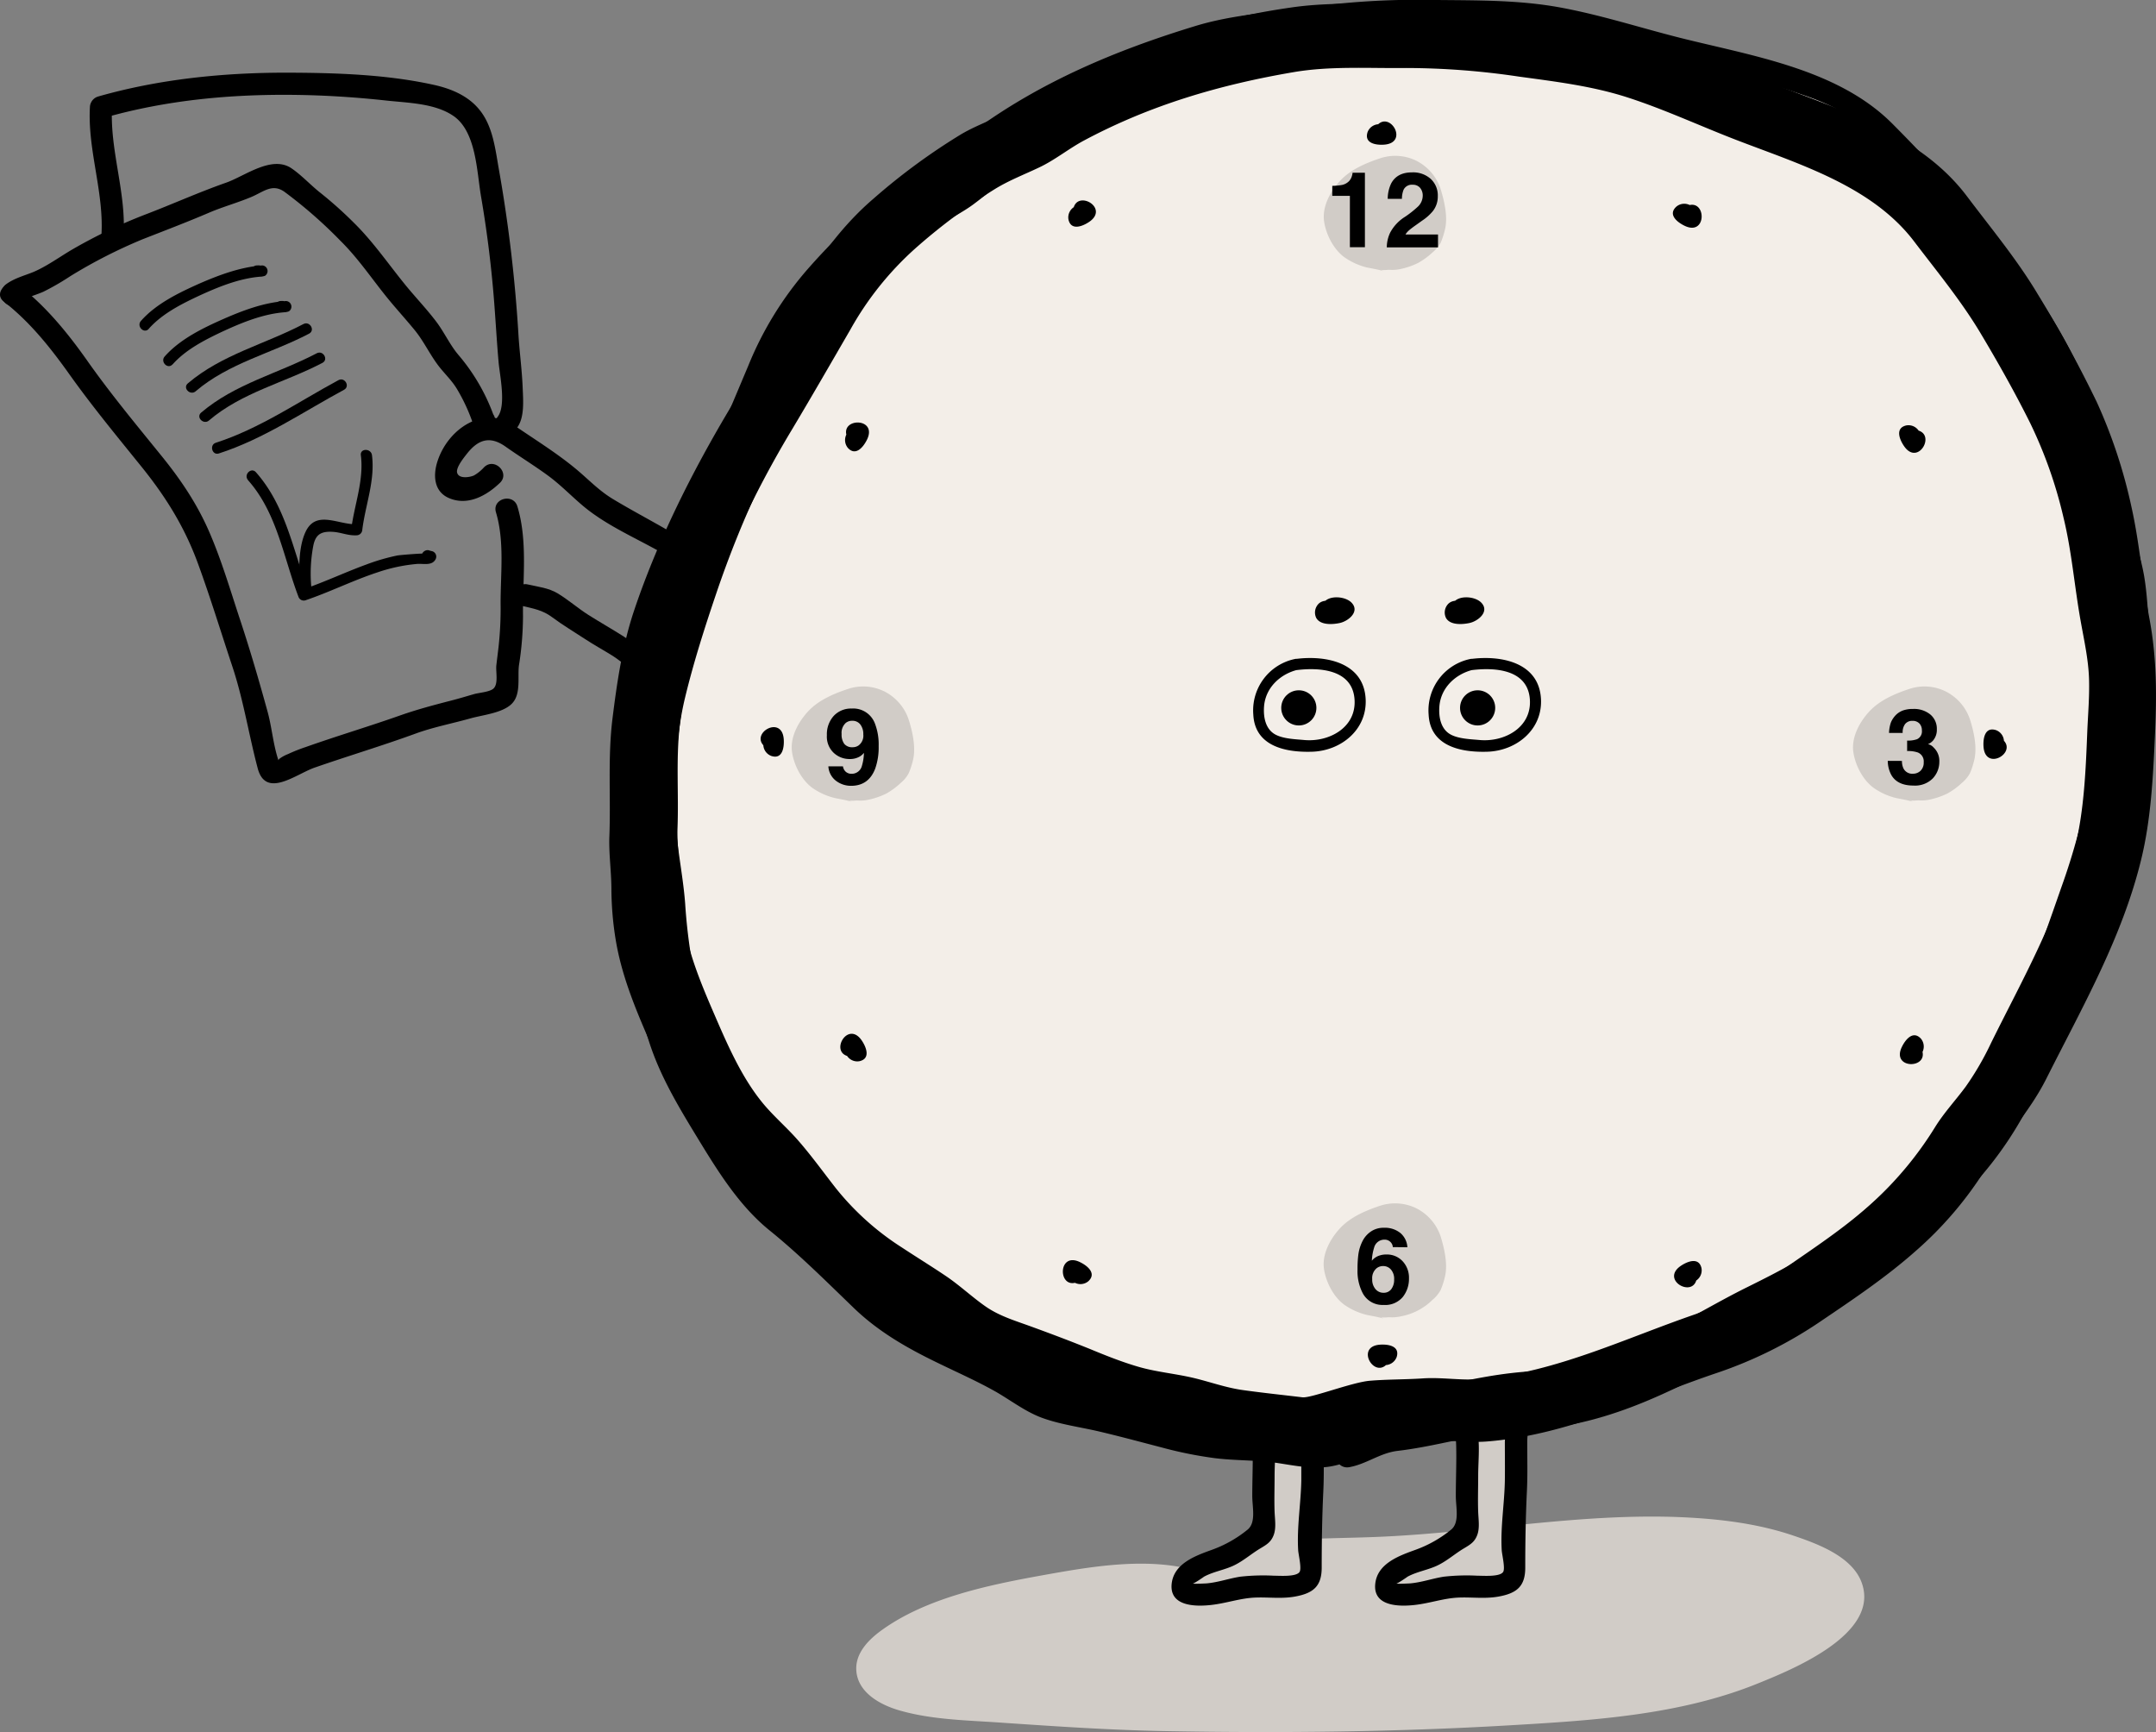 <svg xmlns="http://www.w3.org/2000/svg" viewBox="0 0 581.29 466.92"><rect x="0" y="0" width="581.29" height="466.92" fill="#808080" stroke="none"/><defs><style>.cls-1{fill:#d1ccc7;}.cls-2{fill:#f3eee8;}.cls-3{fill:none;}</style></defs><title>clock-1</title><g id="圖層_1" data-name="圖層 1"><path class="cls-1" d="M322.29,426.53c-21.76-7.28-104.3,11.09-85.74,28.4,6,5.57,26.73,5.87,35.53,6.61,19.66,1.65,40.05,2.38,59.86,2.22,39.3-.3,82-.09,120.32-6.49,17.62-2.94,64.77-22,40.56-35.94-29.7-17.09-83.6-6.29-118-4.18-13.72.85-48.12-.48-55.4,8.75"/><path class="cls-1" d="M323.09,423.64c-13.18-4.19-29.28-1.29-42.53,1.1-14.26,2.58-30.89,6.05-42.89,14.74-3.41,2.47-6.95,6-6.81,10.54.2,6.11,6.32,9.49,11.47,11,9,2.64,18.72,2.71,28,3.38,14.73,1,29.44,2,44.21,2.26,30.6.55,61.43.24,92-1.54,22.69-1.33,46.22-2.7,67.5-11.35,9.16-3.72,32.78-13.23,27.95-27-2.52-7.22-12.06-10.65-18.59-12.86-10.28-3.47-21.31-4.63-32.1-5-26.23-.8-52,4.06-78.15,5.31-10.34.49-20.69.34-31,1.36-8,.8-19.26,1.58-24.93,8.18-2.51,2.91,1.72,7.18,4.24,4.24,4.54-5.27,14.29-5.78,20.69-6.42,8.74-.86,17.54-1,26.32-1.2,19.13-.53,38.11-3.54,57.19-4.83,20-1.35,42.53-2.36,61.27,6.12,4.83,2.19,12.47,5.91,8.16,12-3.84,5.45-11,8.9-16.8,11.7-17.44,8.35-35.91,10.79-55,12.5-26.73,2.39-53.59,2.6-80.4,2.78-25.66.18-51-.91-76.64-2.53-4.21-.27-36.37-1.49-27.85-11.44,3.81-4.45,10.56-6.88,15.87-8.85A160.14,160.14,0,0,1,278,431.33a168.67,168.67,0,0,1,24.72-3.27c6.2-.33,12.83-.54,18.82,1.36,3.69,1.18,5.27-4.61,1.6-5.78Z"/><path class="cls-1" d="M339.73,379.52a23.89,23.89,0,0,0-.05,3.78c.25,1.4.92,2.33,1,3.78.2,2.94,0,6,0,8.91v10.95c0,2,.8,5.39-.67,6.89-.76.77-2.12,1-3.07,1.54-1.76,1-3.13,2.75-5,3.67-3.23,1.6-7.09,2.12-10.19,4.13-2,1.32-4.85,5.69-1,6.52a23,23,0,0,0,7.54-.28c2.78-.5,5.76-1.55,8.55-1.7,2.18-.12,4.42,0,6.6,0a21.23,21.23,0,0,0,4.78-.21c1.08-.24,3.93-.65,4.6-1.56,1.08-1.45.1-7.76.1-9.6,0-6.21.94-11.9.94-18.14,0-3.16,0-6.32,0-9.48a25.19,25.19,0,0,1,.21-4.68c.35-1.87,1.27-3.41.64-5.39-2-.58-4.88-.1-7-.1-1.86,0-4.23-.35-6,.16l-.16.79"/><path d="M336.73,379.52c-.17,3.61,1,6.67,1,10.23.11,4.5-.1,9-.1,13.54,0,2.95,1.06,7.06-1.2,9a32.73,32.73,0,0,1-9.71,5.5c-4.43,1.6-10.32,3.7-10.83,9.26-.54,6,6.43,6.07,10.63,5.6s7.88-1.85,12-2c3.52-.13,7,.37,10.52-.25,5-.88,7.34-2.75,7.31-7.93,0-6.9.11-13.65.44-20.58.21-4.38.08-8.77.1-13.16,0-3.73,1.3-7.17.74-10.87a2.88,2.88,0,0,0-2.09-2.09,45.37,45.37,0,0,0-14.57.06,2.9,2.9,0,0,0-2.1,2.1l-.16.78c-.78,3.77,5,5.38,5.78,1.6l.17-.79-2.1,2.1a40.17,40.17,0,0,1,11.38-.07l-2.09-2.09c.4,2.69-1,6.43-1,9.27,0,3.47,0,6.94,0,10.41-.12,6.25-1.22,12.52-.84,18.78.07,1.16,1,4.93.36,5.84-.9,1.36-5.35,1-6.93,1a55.19,55.19,0,0,0-9.09.27c-3.08.49-6,1.55-9.15,1.81-.22,0-3.64.2-3.65,0,0,.35,3.25-1.92,3.06-1.81,2.52-1.38,5.51-1.8,8.1-3.05s4.72-3.18,7.13-4.6c1.67-1,2.86-1.69,3.57-3.6s.32-4.2.24-6.25c-.12-3.21,0-6.45,0-9.67,0-3.55.39-7.21,0-10.74-.29-2.69-1.1-4.8-1-7.56.18-3.86-5.82-3.85-6,0Z"/><path class="cls-1" d="M394.56,379.52a22.75,22.75,0,0,0,0,3.78c.24,1.4.91,2.33,1,3.78.2,2.94,0,6,0,8.91v10.95c0,2,.8,5.39-.67,6.89-.75.77-2.12,1-3.07,1.54-1.76,1-3.13,2.75-5,3.67-3.23,1.6-7.08,2.12-10.18,4.13-2,1.32-4.85,5.69-1,6.52a23,23,0,0,0,7.53-.28c2.78-.5,5.76-1.55,8.56-1.7,2.17-.12,4.42,0,6.59,0a21.18,21.18,0,0,0,4.78-.21c1.09-.24,3.93-.65,4.61-1.56,1.07-1.45.09-7.76.09-9.6,0-6.21.94-11.9.94-18.14,0-3.16,0-6.32,0-9.48a24.36,24.36,0,0,1,.22-4.68c.34-1.87,1.26-3.41.63-5.39-2-.58-4.88-.1-7-.1-1.86,0-4.22-.35-6,.16l-.17.79"/><path d="M391.56,379.52c-.17,3.61,1,6.67,1.05,10.23.11,4.5-.1,9-.1,13.54,0,2.95,1.06,7.06-1.2,9a32.68,32.68,0,0,1-9.7,5.5c-4.43,1.6-10.33,3.7-10.83,9.26-.55,6,6.42,6.07,10.62,5.6s7.88-1.85,12-2c3.52-.13,7,.37,10.53-.25,5-.88,7.34-2.75,7.3-7.93,0-6.9.12-13.65.45-20.58.21-4.38.08-8.77.09-13.16,0-3.73,1.31-7.17.75-10.87a2.89,2.89,0,0,0-2.1-2.09,45.37,45.37,0,0,0-14.57.06,2.92,2.92,0,0,0-2.1,2.1l-.16.78c-.77,3.77,5,5.38,5.79,1.6l.16-.79-2.1,2.1a40.24,40.24,0,0,1,11.39-.07l-2.1-2.09c.41,2.69-.95,6.43-1,9.27,0,3.47.05,6.94,0,10.41-.11,6.25-1.21,12.52-.84,18.78.07,1.16,1,4.93.37,5.84-.9,1.36-5.36,1-6.94,1a55.19,55.19,0,0,0-9.09.27c-3.08.49-6,1.55-9.14,1.81-.23,0-3.64.2-3.66,0,0,.35,3.25-1.92,3.06-1.81,2.53-1.38,5.51-1.8,8.11-3.05s4.71-3.18,7.12-4.6c1.67-1,2.86-1.69,3.57-3.6s.32-4.2.25-6.25c-.12-3.21,0-6.45,0-9.67,0-3.55.4-7.21,0-10.74-.28-2.69-1.1-4.8-1-7.56.18-3.86-5.82-3.85-6,0Z"/><path class="cls-2" d="M372.76,388.74c-5.9,0-11.13,3.82-17,3.88-7.1.07-12.88-2.19-19.91-2-7.75.17-16.4-1.79-23.88-3.84-9-2.47-18.28-4.61-27.4-6.59-5.36-1.17-9.2-4.4-13.85-7.12-5.3-3.1-11.08-5.61-16.59-8.31-8.7-4.28-14.65-7.24-21.74-14.19-5.44-5.34-10.52-11-16.38-15.92-4.14-3.48-8.71-6.36-12.23-10.54-8-9.46-15.11-21.95-21.12-32.78-4.13-7.44-7.55-19.3-8.36-27.74-.47-4.89-2.11-9.16-2.2-14.12a64.59,64.59,0,0,0-1.62-13c-2.2-10.84-1.25-24.62-.69-35.61s4.73-22.92,7.85-33.39a296.69,296.69,0,0,1,17.14-44.2c5.34-11,8.59-22.57,14.48-33.52,7-12.93,16.21-20.91,26.62-30.83A66.79,66.79,0,0,1,251,47.83c5.25-2.83,9.06-7.26,14-10.61,9.38-6.39,19.49-12.82,29.86-17.3,8.74-3.78,17.56-6.33,26.52-9.46C331.26,7,341.48,7,351.69,5.19,368.84,2.24,387.42,3,405,3.33c15.65.27,30.44,5.52,45.38,9.3,14.74,3.73,30.33,7.21,44.34,13.29a44.34,44.34,0,0,1,14.52,10.73c5.73,6.07,11.95,12,17.52,18.18C533.36,62.19,538.9,71.12,545,79c11.73,15.26,19.4,35.23,23.75,54.09,2,8.56,6.22,17.79,6.89,26.49.9,11.83,2.08,23.21,2.16,35.2.13,20.16-7.12,41.88-14.44,60.67-2.78,7.13-4.75,14.8-8.29,21.66-2.62,5.06-6.13,9.19-8.32,14.47-4.57,11-13.72,23.48-22.44,31.5-9,8.33-17.21,16.62-27.39,23.94-7.9,5.68-17.17,8.93-25.6,13.74-10.15,5.81-20.34,11.2-31.31,15.37A132.73,132.73,0,0,1,423.58,381c-4.57,1.07-9.17.2-13.57,1.19-7.13,1.61-14.72,2.17-21.84,4a75.56,75.56,0,0,1-13.12,2.09c-4.51.41-7.76,3.9-12.07,4.34"/><path d="M372.76,385.74c-4.37.26-8.2,1.82-12.36,3-5.45,1.58-10.79.34-16.27-.48-4.47-.67-8.9-.51-13.39-.86a94,94,0,0,1-16.38-3.13c-10.07-2.64-20.68-4.31-30.59-7.44-4.51-1.43-8.3-4.54-12.37-6.87-4.84-2.76-9.95-5-15-7.45-8.59-4.18-16.37-8.58-23.21-15.36a281.67,281.67,0,0,0-21.47-19.69c-7.66-6.17-13-14.71-18.09-23s-10.15-16.64-13.09-25.91a83.09,83.09,0,0,1-3.08-13c-.78-5.34-2.05-10.71-2.43-16.09-.67-9.44-2.87-18.62-3-28.12-.13-10.32,0-21.14,2.24-31.25,2.24-10.29,5.58-20.47,8.9-30.45,6.51-19.63,15.59-38.35,23.48-57.44a88.69,88.69,0,0,1,16.67-26.89c6.44-7,13.52-14.27,21.2-19.88,3.41-2.5,7.24-4.29,10.71-6.67,4-2.71,7.33-6.16,11.24-8.93a173.66,173.66,0,0,1,27.41-16.2,210.43,210.43,0,0,1,31.75-11.34c9.78-2.7,20.33-3.34,30.38-4.74C366.76,6,377.62,5.91,388.41,6c11.17.11,22.31,0,33.29,2.31,10.55,2.17,20.84,5.43,31.28,8,9.83,2.46,19.69,4.83,29.31,8,5,1.65,10.07,3.35,14.6,6,4.68,2.71,8.36,6.46,12.07,10.32,7.5,7.79,15.36,15.2,21.87,23.89C543.11,81,554.36,97.16,561,116.75c3.18,9.42,5.25,19.15,8.24,28.64,3.2,10.13,3.93,20.25,4.7,30.79.75,10.25,1.37,20.59.09,30.83-1.35,10.83-4.32,21.44-7.79,31.76-3.3,9.83-7,19.61-10.56,29.33-3.41,9.15-9.1,17.41-13.46,26.13-9,18.1-24.76,32.26-40.14,45-8.09,6.7-16.89,11.11-26.23,15.74-9.18,4.55-17.87,10-27.19,14.27-9.48,4.36-20.48,9-31.05,9.33-10,.33-20.44,2.43-30.21,4.72-4.37,1-8.71,1.38-13.11,2.09s-7.79,3.57-12.08,4.33c-3.8.68-2.19,6.47,1.59,5.79,4.62-.83,8.28-3.83,13-4.39,5.38-.63,10.51-1.76,15.8-2.86s10.39-1.64,15.55-2.64c5.41-1,10.89-.64,16.27-1.75,21.53-4.45,39.61-16.55,59.09-26a114.19,114.19,0,0,0,25.59-16.78c8.22-7.1,16.71-14.51,23.86-22.69a98.33,98.33,0,0,0,15.78-24c4.24-9.39,10.19-17.49,13.64-27.3,7.24-20.59,15.81-40.85,17.95-62.8,1.09-11.19.09-22.52-.81-33.69-.4-5-.57-10.19-1.41-15.19s-2.58-10.07-4.14-15c-3.16-10-5.22-20.29-8.9-30.17A133.23,133.23,0,0,0,551.4,82.88c-12-18.1-25.89-34.19-41.22-49.56-14.74-14.77-37.86-18.25-57.31-23.15C442.11,7.45,431.5,4,420.57,2s-22-1.89-33.09-2a218.22,218.22,0,0,0-33,1.72C343.83,3.26,332.64,3.85,322.33,7c-21.53,6.56-41.94,15.12-60.16,28.57-3.84,2.83-7.19,6.32-11.25,8.86s-8.08,4.7-11.81,7.65a169.79,169.79,0,0,0-21.58,20.73,92.2,92.2,0,0,0-15.76,25.73c-4.44,10.52-8.8,21-13.45,31.42a305,305,0,0,0-11.46,29.79c-3.52,10.83-7.34,21.93-9.19,33.19-1.62,9.81-1.82,20.21-1.56,30.14a90.87,90.87,0,0,0,1.45,14.15c1,5.41,1.1,10.8,1.88,16.22,1.39,9.7,2.88,19.73,6.11,29,3.1,8.89,8.06,17,12.94,25,5.31,8.7,11,17.76,19,24.23s15.23,13.7,22.73,20.93c6.81,6.56,14.73,11,23.18,15.06,5,2.43,10.11,4.69,15,7.45,4.09,2.34,7.87,5.3,12.32,7,5,1.87,10.64,2.58,15.87,3.82,5.7,1.35,11.35,2.88,17,4.35a109.69,109.69,0,0,0,13.68,2.75c5.9.76,11.78.49,17.68,1.42,4.34.68,8.77,1.54,13.17.94,5-.69,9.53-3.37,14.64-3.67,3.84-.22,3.86-6.23,0-6Z"/><path class="cls-2" d="M373.43,383c-5.61,0-11.22,0-16.84.06-6.75.07-12.25-2.08-18.93-1.93-7.38.17-15.61-1.7-22.72-3.65-8.6-2.35-17.38-4.39-26.06-6.27-5.1-1.11-8.75-4.18-13.18-6.77-5-3-10.53-5.33-15.77-7.91-8.28-4.07-13.93-6.88-20.68-13.49-5.18-5.08-10-10.46-15.58-15.15-3.93-3.31-8.29-6.05-11.63-10-7.59-9-14.37-20.88-20.09-31.18-3.93-7.07-7.18-18.36-7.95-26.39-.45-4.64-2-8.71-2.1-13.42a61.93,61.93,0,0,0-1.53-12.38c-2.1-10.31-1.2-23.42-.66-33.87s4.5-21.8,7.47-31.76a282.34,282.34,0,0,1,16.29-42c5.09-10.47,8.17-21.48,13.78-31.89,6.61-12.3,15.42-19.89,25.32-29.32A63.22,63.22,0,0,1,257,55.16c5-2.69,8.62-6.91,13.29-10.1,8.92-6.08,18.53-12.19,28.4-16.45,8.31-3.6,16.7-6,25.22-9,9.4-3.28,19.12-3.35,28.83-5,16.32-2.8,34-2.07,50.68-1.77,14.89.26,29,5.25,43.17,8.85,14,3.55,28.85,6.86,42.17,12.64a42.18,42.18,0,0,1,13.81,10.2C508,50.3,514,55.92,519.25,61.82c6.29,7,11.56,15.49,17.31,23,11.16,14.51,18.46,33.5,22.6,51.45,1.88,8.13,5.92,16.91,6.55,25.19.86,11.25,2,22.07,2,33.48.13,19.18-6.77,39.83-13.73,57.7-2.64,6.78-4.52,14.08-7.89,20.61-2.49,4.81-5.83,8.74-7.91,13.76-4.34,10.48-13.05,22.33-21.34,30-8.61,7.93-16.37,15.81-26.05,22.77-7.51,5.41-16.33,8.49-24.35,13.07A210.79,210.79,0,0,1,436.7,367.4,125.33,125.33,0,0,1,421.13,372c-4.35,1-8.72.19-12.91,1.14-6.78,1.53-14,2.06-20.77,3.82A72,72,0,0,1,375,379c-4.29.39-7.38,3.7-11.49,4.12"/><path d="M373.43,380l-15,0c-5.16,0-10-.92-15.15-1.56-4.2-.52-8.43-.21-12.64-.72a121.85,121.85,0,0,1-16.78-3.67q-6.94-1.85-13.95-3.47c-5.24-1.22-10.91-1.85-15.68-4.43-4-2.15-7.65-4.79-11.68-6.86s-8.46-4.06-12.66-6.14a77.78,77.78,0,0,1-21.75-15.48c-3.39-3.44-6.72-6.93-10.32-10.15s-7.78-6-11.33-9.32c-6.67-6.36-11.57-15-16.21-22.89s-8.9-15.7-11.29-24.65a148.8,148.8,0,0,1-4.26-27.08c-.66-8.77-2.75-17.12-2.71-26,0-9.89.36-19.95,2.7-29.59,2.29-9.48,5.3-18.89,8.43-28.12a278.94,278.94,0,0,1,12.08-29.88c4.17-8.82,7.34-18,11.33-26.92a81.52,81.52,0,0,1,15.83-23.49c6.26-6.51,12.94-13.48,20.45-18.52,3.33-2.24,7-3.94,10.15-6.39,4-3,7.62-6.33,11.79-9.12,8.53-5.69,17.33-11.09,26.83-15s20-7.91,30.18-10a285.17,285.17,0,0,1,30.12-4.2,265.3,265.3,0,0,1,30.24-.77c10.68.18,20.95.61,31.4,3.07,9.82,2.32,19.5,5.21,29.29,7.66a275.11,275.11,0,0,1,28.32,8.18c4.52,1.65,9,3.45,12.87,6.31,4.06,3,7.37,6.87,10.89,10.45,7.33,7.47,14.44,14.84,20.57,23.36,5.34,7.42,11.13,14.64,15.7,22.58a134.09,134.09,0,0,1,11.33,26.25c2.75,8.62,4.78,17.45,7.45,26.11,3.06,9.87,3.47,20.12,4.16,30.38.67,10.06,1,20.09-.61,30.08a174.68,174.68,0,0,1-7.76,29.21c-3.13,9-6.33,18.09-9.79,27a67.85,67.85,0,0,1-6.13,11.62,131.63,131.63,0,0,0-6.14,11.78c-8.55,17-23.28,30.28-37.72,42.3-7.69,6.4-16,10.65-24.9,15.06-8.68,4.29-16.91,9.42-25.7,13.5-9.49,4.4-20.22,8.8-30.8,9.12-9.23.29-19,2.38-28,4.48-4.57,1.06-9.35,1.1-13.87,2.21-3.55.88-6.46,3.25-10.09,3.9-3.8.67-2.19,6.46,1.59,5.78,4-.72,7.3-3.36,11.32-4,5.11-.86,10.13-1.56,15.21-2.67,4.89-1.07,9.87-1.62,14.78-2.53,5.43-1,11-.73,16.34-1.83,20.69-4.24,38.17-15.95,56.88-25A108,108,0,0,0,503,333.8c7.74-6.73,15.75-13.71,22.48-21.47a93.91,93.91,0,0,0,14.73-22.46c3.81-8.42,9.27-15.69,12.45-24.45,6.89-19,14.73-38,17.28-58.15,1.38-10.92.64-21.91-.21-32.85-.78-10-1.7-19.33-4.76-29-5.92-18.63-9.87-37.21-20.29-54.09C533.85,73.75,520.24,58.54,506,43.73A56.24,56.24,0,0,0,484.5,29.37c-10.33-3.94-21.1-6.59-31.81-9.26-10.09-2.52-20.05-5.62-30.21-7.83C412.11,10,401.81,9.76,391.24,9.59c-11-.17-22.06-.14-33,1.2-9.85,1.21-20.14,2.09-29.8,4.4-20.82,5-40.54,14.27-58.16,26.27-3.85,2.62-7.22,5.76-10.92,8.55-4,3.05-8.67,5.17-12.71,8.25a160.76,160.76,0,0,0-20.09,18.87c-14,15.16-19.63,34.93-28.07,53.31-8.66,18.84-16.17,39.27-20.34,59.63-2,9.54-2.18,19.63-2.1,29.35s2.24,18.84,2.9,28.37c.33,4.69,1.58,9.26,2.2,13.92a84.63,84.63,0,0,0,2.74,13c2.54,8.53,6.76,16.09,11.24,23.72,4.9,8.33,10.11,17.37,17.15,24.11,3.32,3.17,7.2,5.7,10.65,8.72,4.08,3.58,7.81,7.54,11.64,11.4a78.88,78.88,0,0,0,21.59,15.41c4.44,2.21,9,4.24,13.39,6.5s8.58,5.39,13.12,7.62c4,2,8.52,2.64,12.87,3.63,5.92,1.35,11.82,2.79,17.68,4.37a130.49,130.49,0,0,0,14.86,3.29c5.24.77,10.5.42,15.72,1.14,10,1.37,19.56,1.47,29.63,1.44,3.86,0,3.87-6,0-6Z"/><circle cx="398.39" cy="190.82" r="4.74"/><path d="M396.82,180.64c6.16-.76,15.05-.24,15.65,7.84.57,7.66-6.9,11.63-13.6,11-2.42-.22-5.44-.31-7.6-1.4-2.77-1.4-3.4-4.66-3.2-7.55.35-5.12,4.35-8.86,9.15-10,1.88-.43,1.08-3.33-.8-2.89a14.15,14.15,0,0,0-11.24,15c.42,8.38,8.4,10.23,15.83,10,7.83-.24,14.88-5.94,14.46-14.19-.5-9.88-10.7-11.83-18.65-10.84C394.93,177.88,394.9,180.88,396.82,180.64Z"/><path d="M349.55,180.64c6.16-.76,15.05-.24,15.65,7.84.57,7.66-6.9,11.63-13.6,11-2.42-.22-5.44-.31-7.6-1.4-2.77-1.4-3.4-4.66-3.2-7.55.35-5.12,4.35-8.86,9.15-10,1.88-.43,1.08-3.33-.8-2.89a14.15,14.15,0,0,0-11.24,15c.42,8.38,8.4,10.23,15.83,10,7.83-.24,14.88-5.94,14.46-14.19-.5-9.88-10.7-11.83-18.65-10.84C347.66,177.88,347.63,180.88,349.55,180.64Z"/><circle cx="350.18" cy="190.82" r="4.74"/><path d="M394.3,161.89c-1.32,0-2.78-.13-3.81.87a3.35,3.35,0,0,0-.63,3.82c1.13,2,4.4,1.77,6.31,1.37,2.31-.48,5.53-3.06,3.22-5.48-1.59-1.67-5.71-2.08-7.33-.26-1.19,1.34,0,3,1.34,3.67a3.78,3.78,0,0,0,4.26-.65,1.51,1.51,0,0,0-.66-2.5l-.41-.16c-1.82-.68-2.6,2.22-.8,2.89l.41.16-.66-2.51c-.18.18-.39.14-.64.12a1,1,0,0,1-.34-.11c-.2-.11,0,.3-.06-.16l-.39,1.45c.57-.69,2-.18,2.76-.11.52,0,0,.42.3-.09.08-.13-.26.21-.31.23a5.46,5.46,0,0,1-1.52.62c-.93.15-1.88-.08-2.77,0-.54,0-.09-.25-.12,0s.19-.12.07-.11c.59,0,1.17-.06,1.78-.06a1.5,1.5,0,0,0,0-3Z"/><path d="M359.32,161.89c-1.32,0-2.78-.13-3.81.87a3.35,3.35,0,0,0-.63,3.82c1.13,2,4.4,1.77,6.31,1.37,2.31-.48,5.53-3.06,3.22-5.48-1.59-1.67-5.71-2.08-7.33-.26-1.19,1.34,0,3,1.35,3.67a3.77,3.77,0,0,0,4.25-.65,1.51,1.51,0,0,0-.66-2.5l-.41-.16c-1.82-.68-2.6,2.22-.8,2.89l.41.16-.66-2.51c-.18.18-.39.14-.64.12a1,1,0,0,1-.34-.11c-.2-.11,0,.3-.06-.16l-.39,1.45c.57-.69,2-.18,2.76-.11.52,0,0,.42.3-.09.08-.13-.26.21-.31.23a5.46,5.46,0,0,1-1.52.62c-.93.15-1.88-.08-2.77,0-.54,0-.09-.25-.12,0s.19-.12.07-.11c.59,0,1.17-.06,1.78-.06a1.5,1.5,0,0,0,0-3Z"/><path d="M581,198.39c.5-10.91.53-20.82-1.47-31.59-1.87-10-2.63-20.16-4.85-30.12a138.22,138.22,0,0,0-9.37-28.33,329.77,329.77,0,0,0-15.87-29c-5.57-9.34-12.58-17.76-19.11-26.43-12.58-16.7-33.85-23.2-52.64-30.45-10.4-4-20.56-8.71-31.14-12.25C436.28,6.78,425.72,5.37,415,3.88,403.55,2.28,392,.94,380.37,1.05c-10.68.1-21.86-.58-32.45,1a197.71,197.71,0,0,0-61.85,19.62c-4.42,2.28-8.38,5.22-12.7,7.65-4.58,2.57-9.61,4.17-14.16,6.83A169.35,169.35,0,0,0,235.5,53.56c-16.25,13.93-24.65,33.75-35.7,51.62-11.43,18.51-21.94,38.83-28.87,59.5-3.12,9.31-4.59,19.33-5.79,29-1.31,10.57-.44,21.12-.84,31.72-.18,4.65.51,9.3.54,14a88.15,88.15,0,0,0,1.17,14c1.57,9.4,5.09,18,8.86,26.69,4,9.21,8.26,19.33,14.78,27.09,3.35,4,7.34,7.41,10.74,11.36,3.83,4.44,7.24,9.2,10.86,13.81,5.71,7.27,12.41,12.72,20.09,17.78,4.21,2.77,8.52,5.38,12.67,8.23,4.58,3.14,8.6,7.19,13.38,10,4.34,2.58,9.43,3.88,14.15,5.62,5.52,2,11,4.16,16.44,6.37a131.87,131.87,0,0,0,13.78,4.89c5,1.4,10.16,1.73,15.19,2.94,4.87,1.18,9.51,2.89,14.5,3.59,5.84.82,31-2.17,36.29-2.67s10.83-.42,16.25-.76c5.7-.35,11.32.68,17,.23,21.95-1.75,41.42-11.56,61.94-18.48A115.27,115.27,0,0,0,491.15,356c8.6-5.81,17.49-11.8,25.26-18.69a99,99,0,0,0,18.91-22.12c5.2-8.5,12-15.57,16.48-24.57,9.62-19.12,20.37-37.89,25.48-58.86C579.94,220.87,580.49,209.57,581,198.39Zm-21.46,29.7c-4.49,18.95-14.14,35.69-22.69,53A78.25,78.25,0,0,1,530,292.9c-2.71,3.68-5.83,7-8.24,10.88a94.9,94.9,0,0,1-16.8,20.3c-6.81,6.25-14.68,11.53-22.27,16.77a104.1,104.1,0,0,1-25.55,13.41c-19.08,6.56-37.38,15.51-57.74,17.47-5.27.5-10.46-.51-15.74-.16-4.78.32-9.58.24-14.35.64s-15.85,4.74-18.15,4.46c-5.33-.64-10.69-1.2-16-1.94-4.53-.62-8.76-2.17-13.19-3.24-5.07-1.22-10.22-1.62-15.25-3.11-4.41-1.3-8.66-3-12.91-4.76-5.4-2.18-10.84-4.23-16.3-6.21-4.07-1.47-8.12-2.7-11.71-5.18s-7-5.71-10.8-8.27-7.91-5.09-11.84-7.68a73.1,73.1,0,0,1-17.74-15.9c-3.39-4.32-6.59-8.79-10.21-12.93-3.07-3.53-6.69-6.58-9.65-10.2-5.9-7.22-9.78-16.44-13.45-24.93-3.36-7.79-6.46-15.46-7.86-23.87a79.8,79.8,0,0,1-1.08-12.72c0-4.19-.65-8.4-.5-12.59.34-9.14-.43-18.3.58-27.42,1-8.75,2.28-17.86,4.88-26.29,2.84-9.23,7.14-18.11,11.19-26.87a281.33,281.33,0,0,1,14.16-26.69c5.39-9,10.56-18,15.78-27a84.59,84.59,0,0,1,17.18-21.6A158.21,158.21,0,0,1,268.18,51C272,48.64,276,47.12,280,45.22c4.33-2,8.1-5.13,12.33-7.38,17.85-9.53,36.57-15,56.43-18.39,9.9-1.7,20.41-1,30.41-1.12a208.41,208.41,0,0,1,30.36,2.32c9.81,1.34,19.63,2.52,29.08,5.55,10,3.21,19.57,7.68,29.36,11.46,16.93,6.54,36.67,12.4,48.09,27.4,6.08,8,12.54,15.82,17.72,24.42,4.79,8,9.46,16.27,13.6,24.59a120.5,120.5,0,0,1,9,25.57c2.22,9.17,2.93,18.48,4.59,27.73.93,5.24,2.12,10.46,2.27,15.8.13,4.61-.27,9.26-.47,13.86C562.36,207.41,561.94,218,559.54,228.09Z"/><path d="M184.78,145.78c-6.37-4-13.15-7.4-19.6-11.3-3.79-2.3-6.52-5.26-9.93-8.09-5.18-4.3-10.95-7.84-16.48-11.64-8.33-5.74-18,.84-20.82,9.61-1.21,3.71-1,8.08,3,9.86,5.09,2.27,10.21-.58,13.84-4.06,2.79-2.68-1.46-6.92-4.24-4.24a11.36,11.36,0,0,1-2.75,2.24c-1.08.5-4,1-4.53-.66-.47-1.38,1.84-4.18,2.6-5.16,3.14-4,6.32-4.85,10.44-1.94,3.78,2.67,7.72,5.08,11.46,7.82,3.4,2.5,6.22,5.46,9.42,8.15,7.21,6.06,16.61,9.59,24.54,14.59,3.28,2.06,6.29-3.13,3-5.18Z"/><path d="M140.75,163.33c3.08.72,5.58,1.14,8.16,3.08,2.79,2.09,5.86,3.9,8.77,5.82,2.45,1.61,5,3,7.5,4.56,3.24,2.07,5.91,4.89,9.19,6.93l2.31-5.49-.42-.14c-3.66-1.25-5.23,4.54-1.59,5.79l.41.14c3.31,1.13,5.12-3.74,2.31-5.49-3.25-2-5.94-4.85-9.18-6.92s-6.43-3.86-9.57-5.85c-2.85-1.81-5.45-4.11-8.32-5.83-2.43-1.45-5.26-1.75-8-2.38-3.76-.88-5.36,4.91-1.6,5.78Z"/><path class="cls-1" d="M515.72,216.11c-1.52-.45-3-.67-4.56-1a17.75,17.75,0,0,1-5.47-2.37c-3.19-2-5.46-6.28-6-10-.58-4,1.71-8.17,4.35-11,2.8-3,6.87-4.74,10.68-6a12.85,12.85,0,0,1,9.85.64,13.15,13.15,0,0,1,6.57,7.58c1,3.15,1.88,7.09,1.26,10.37a20.19,20.19,0,0,1-1.27,4.09,8.72,8.72,0,0,1-2.14,2.59,19.65,19.65,0,0,1-3.86,2.85,20.26,20.26,0,0,1-4.75,1.66,10.18,10.18,0,0,1-3.07.23c-.72,0-2.34.29-2.84-.32"/><path class="cls-1" d="M229.58,216.11c-1.52-.45-3-.67-4.56-1a17.85,17.85,0,0,1-5.47-2.37c-3.19-2-5.46-6.28-6-10-.59-4,1.71-8.17,4.35-11,2.79-3,6.86-4.74,10.67-6a12.85,12.85,0,0,1,9.85.64A13.15,13.15,0,0,1,245,194c1,3.15,1.88,7.09,1.27,10.37a20.87,20.87,0,0,1-1.28,4.09,8.72,8.72,0,0,1-2.14,2.59,19.89,19.89,0,0,1-3.85,2.85,20.34,20.34,0,0,1-4.76,1.66,10.18,10.18,0,0,1-3.07.23c-.72,0-2.34.29-2.84-.32"/><path class="cls-1" d="M373,355.44c-1.52-.46-3-.67-4.56-1a18,18,0,0,1-5.47-2.37c-3.2-2-5.46-6.28-6-10-.59-4,1.71-8.17,4.35-11,2.8-3,6.87-4.73,10.67-6a13,13,0,0,1,9.86.64,13.23,13.23,0,0,1,6.57,7.59c.95,3.14,1.88,7.09,1.26,10.37a20.84,20.84,0,0,1-1.27,4.09,8.88,8.88,0,0,1-2.14,2.59,16.35,16.35,0,0,1-8.61,4.5,10.18,10.18,0,0,1-3.07.23c-.72,0-2.34.3-2.84-.31"/><path class="cls-1" d="M373,73.08c-1.52-.46-3-.68-4.56-1A18.24,18.24,0,0,1,363,69.7c-3.2-2-5.46-6.29-6-10-.59-4,1.71-8.17,4.35-11,2.8-3,6.87-4.73,10.67-6a12.87,12.87,0,0,1,9.86.64A13.17,13.17,0,0,1,388.43,51c.95,3.14,1.88,7.09,1.26,10.37a21.05,21.05,0,0,1-1.27,4.09A9,9,0,0,1,386.28,68a20.33,20.33,0,0,1-3.86,2.84,19.39,19.39,0,0,1-4.75,1.66,10.18,10.18,0,0,1-3.07.23c-.72,0-2.34.3-2.84-.31"/><path d="M4.68,81.79c2.1-1.56,4.67-2.12,7-3.14a68.4,68.4,0,0,0,7.37-4.26,137.35,137.35,0,0,1,19.37-9.88c6-2.35,12-4.63,17.91-7.16,3.75-1.61,7.68-2.67,11.43-4.25,3.34-1.41,5.64-3.7,8.91-1.41A124.12,124.12,0,0,1,91.76,64.88c4.91,4.84,8.59,10.44,12.94,15.75,2.33,2.84,4.81,5.55,7.13,8.39s3.91,6.22,6.1,9.2c1.71,2.33,3.72,4.09,5.25,6.6a48.83,48.83,0,0,1,4.44,9.66c1,3,6.15,2.76,5.89-.8l0-.45c-.28-3.83-6.28-3.86-6,0l0,.45,5.9-.8a52.88,52.88,0,0,0-9.9-17.31c-2.26-2.71-3.73-6-5.88-8.85-2.34-3.09-5-5.93-7.51-8.91-5-6-9.14-12.28-14.72-17.77a108.26,108.26,0,0,0-8.94-8c-2.65-2.07-5.06-4.74-7.8-6.62C73.34,41.72,66.05,47.45,61,49.23,53.66,51.8,46.58,55,39.33,57.77a139.52,139.52,0,0,0-20,9.57c-3.39,2-6.77,4.48-10.37,6-2.48,1-5.12,1.67-7.31,3.28-3.07,2.28-.08,7.49,3,5.19Z"/><path d="M1.05,81.32c7.18,5.58,12.78,12.7,18,20.06,5.9,8.25,12.36,16.09,18.75,24,6.7,8.24,11.87,16.44,15.54,26.45,3.36,9.16,6.21,18.53,9.29,27.78,3,9,4.43,18.37,6.85,27.5,2.19,8.28,10.34,1.55,15.36-.19,9-3.13,18.2-5.88,27.19-9.16,4.82-1.76,9.86-2.71,14.79-4.1,3.22-.91,8.45-1.42,11-3.79,2.8-2.56,1.65-7.29,2.11-10.59a86.47,86.47,0,0,0,1.08-13.14c-.14-9.75,1.34-20.16-1.51-29.62-1.11-3.69-6.9-2.12-5.78,1.59,2.36,7.88,1.22,16.6,1.25,24.72a94.73,94.73,0,0,1-.55,11.55c-.19,1.67-.42,3.36-.6,5s.58,4.83-.69,6.15c-.91,1-4,1.2-5.32,1.58-2,.57-4,1.19-6.09,1.72-4.68,1.21-9.2,2.4-13.76,4-8.48,3-17.1,5.56-25.57,8.56a45.14,45.14,0,0,0-4.75,1.89,9.85,9.85,0,0,0-2.38,1.32c-.93,1.21.66,2.75,0,.88-1.57-4.28-1.9-9.21-3.11-13.61-2.3-8.36-4.68-16.54-7.41-24.78-2.65-8-5-16.07-8.36-23.79S48.53,129,43.25,122.53c-6.84-8.44-13.78-16.81-20-25.69C18.08,89.56,12.34,82.56,5.29,77.07,2.28,74.73-2,79,1.05,81.32Z"/><path d="M33.27,64.07c.93-11.89-3.7-23.31-3.06-35.19L28,31.78c16.81-4.81,34.28-6.43,51.72-6.2,8.19.11,16.36.64,24.5,1.53,5.81.63,13,.72,18,4.12,6.16,4.18,6.32,14.92,7.45,21.58Q131.94,66,133.07,79.4c.51,6.08.82,12.16,1.36,18.24.31,3.52,2.1,11.63-.24,14.71s2.88,6.07,5.18,3c2.11-2.77,1.68-7.38,1.56-10.64-.18-4.64-.79-9.24-1.11-13.87a389.68,389.68,0,0,0-5.28-45c-1-5.56-1.6-11.86-5.37-16.37-3-3.65-7.48-5.53-12-6.55-12.9-2.89-26.93-3.3-40.09-3.33-17,0-34.21,1.74-50.63,6.43a3.1,3.1,0,0,0-2.21,2.89c-.64,11.89,4,23.31,3.06,35.19-.3,3.85,5.7,3.83,6,0Z"/><path d="M40.1,88.64c3.61-4.08,8.88-6.73,13.76-9,5.21-2.39,11-4.73,16.82-5.09l-.76-2.79c.62-.31-.46-.21-.62-.21-1.94,0-1.94,3,0,3a4.55,4.55,0,0,0,2.14-.2,1.52,1.52,0,0,0-.76-2.8C64.75,72,59,74.15,53.59,76.52,48.06,79,42.06,81.91,38,86.51c-1.27,1.45.84,3.58,2.12,2.13Z"/><path d="M46.53,98.24c3.61-4.07,8.88-6.72,13.75-9,5.21-2.4,11-4.73,16.82-5.09l-.75-2.8c.61-.3-.47-.2-.63-.21-1.93,0-1.93,3,0,3a4.43,4.43,0,0,0,2.14-.2,1.51,1.51,0,0,0-.76-2.79c-5.92.37-11.7,2.56-17.09,4.94s-11.53,5.39-15.6,10c-1.28,1.44.83,3.57,2.12,2.12Z"/><path d="M52.76,105.47c8.88-7.59,20.42-10.2,30.58-15.53,1.71-.89.19-3.48-1.52-2.59-10.43,5.47-22,8.2-31.18,16-1.47,1.26.66,3.37,2.12,2.13Z"/><path d="M56.35,113.34c8.88-7.58,20.42-10.19,30.58-15.52,1.71-.89.19-3.48-1.52-2.59-10.43,5.47-22,8.19-31.18,16-1.47,1.26.66,3.37,2.12,2.12Z"/><path d="M59,122.24c12.08-3.89,22.67-11.19,33.76-17.17,1.7-.92.19-3.51-1.51-2.59-10.85,5.85-21.23,13.06-33.05,16.87-1.83.58-1,3.48.8,2.89Z"/><path d="M66.85,129.42c7.84,8.8,9.55,20.74,13.61,31.42a1.52,1.52,0,0,0,1.84,1c6.6-2.23,12.84-5.37,19.45-7.54a45.22,45.22,0,0,1,10.67-2.28c1.8-.14,4,.56,5-1.22a1.52,1.52,0,0,0-.89-2.21l-.59-.14c-1.75-.78-3.28,1.81-1.52,2.59a5.64,5.64,0,0,0,1.31.45l-.9-2.21c.15-.25-7,.32-7.74.47a55.19,55.19,0,0,0-8.36,2.44c-5.8,2.12-11.37,4.78-17.22,6.75l1.84,1C79.09,148.8,77.22,136.56,69,127.3c-1.28-1.44-3.4.68-2.12,2.12Z"/><path d="M83.91,158a40.16,40.16,0,0,1,.54-10.78c.58-3,1.94-4.07,5.3-3.85,2.32.15,4,1.06,6.43.93a1.56,1.56,0,0,0,1.5-1.5c.84-6.74,3.48-13.22,2.61-20.09-.23-1.89-3.24-1.91-3,0,.87,6.8-1.78,13.39-2.61,20.09l1.5-1.5c-4.81.27-10.94-4-13.79,2.06-1.93,4.11-1.86,10.23-1.48,14.64.16,1.91,3.16,1.93,3,0Z"/><path d="M359.2,52.79V50.1a16.91,16.91,0,0,0,2.61-.24,3.73,3.73,0,0,0,1.94-1.06,3.42,3.42,0,0,0,.77-1.44,3.38,3.38,0,0,0,.15-.8H368V66.64h-4.05V52.79Z"/><path d="M374.82,62.69a11.29,11.29,0,0,1,4-4.25,27.75,27.75,0,0,0,3.53-2.8,4.12,4.12,0,0,0,1.24-2.88,3.21,3.21,0,0,0-.71-2.12,2.5,2.5,0,0,0-2-.84,2.47,2.47,0,0,0-2.45,1.34,6.73,6.73,0,0,0-.45,2.47h-3.83a9.68,9.68,0,0,1,.92-4.14q1.59-3,5.62-3a7.09,7.09,0,0,1,5.07,1.77,6.07,6.07,0,0,1,1.89,4.67,6.35,6.35,0,0,1-1.33,4,13.18,13.18,0,0,1-2.88,2.56l-1.58,1.13c-1,.7-1.66,1.21-2,1.52a4.59,4.59,0,0,0-.92,1.09h8.77v3.48H373.9A9.36,9.36,0,0,1,374.82,62.69Z"/><path d="M375.52,336.18a2,2,0,0,0-.37-1.07,2.2,2.2,0,0,0-1.93-.94,2.85,2.85,0,0,0-2.74,2.16,13.68,13.68,0,0,0-.61,3.52,4.36,4.36,0,0,1,1.71-1.27,5.66,5.66,0,0,1,2.21-.41,5.76,5.76,0,0,1,4.38,1.82,6.48,6.48,0,0,1,1.71,4.64,7.84,7.84,0,0,1-1.67,5,6.2,6.2,0,0,1-5.21,2.14,6,6,0,0,1-5.59-3.17,12.83,12.83,0,0,1-1.4-6.4,29.1,29.1,0,0,1,.19-3.74,11.25,11.25,0,0,1,1.35-4.26,6.82,6.82,0,0,1,2.25-2.34,6,6,0,0,1,3.33-.89,6.63,6.63,0,0,1,4.46,1.43,5.45,5.45,0,0,1,1.86,3.82Zm-4.68,11.31a2.77,2.77,0,0,0,2.22,1,2.48,2.48,0,0,0,2.07-1,4.15,4.15,0,0,0,.75-2.57,3.8,3.8,0,0,0-.86-2.69,2.72,2.72,0,0,0-2.1-.94,2.81,2.81,0,0,0-1.79.61,3.46,3.46,0,0,0-1.16,2.91A3.93,3.93,0,0,0,370.84,347.49Z"/><path d="M224.77,193a6.34,6.34,0,0,1,4.84-2,6.24,6.24,0,0,1,6.29,4.06,15.71,15.71,0,0,1,1,6.05,17.2,17.2,0,0,1-.93,6.08q-1.77,4.64-6.51,4.64a6.63,6.63,0,0,1-4.05-1.34,5.29,5.29,0,0,1-2.07-3.9h3.94a2.39,2.39,0,0,0,.74,1.44,2.33,2.33,0,0,0,1.62.56,2.83,2.83,0,0,0,2.75-2.16,13.2,13.2,0,0,0,.54-3.48,4.41,4.41,0,0,1-1.15,1,5.26,5.26,0,0,1-2.73.66,6.19,6.19,0,0,1-4.25-1.65,6,6,0,0,1-1.86-4.77A7.37,7.37,0,0,1,224.77,193Zm6.64,8a3.26,3.26,0,0,0,1.35-3,4.23,4.23,0,0,0-.8-2.7,2.65,2.65,0,0,0-2.18-1,2.7,2.7,0,0,0-1.73.56,3.6,3.6,0,0,0-1.14,3,4.22,4.22,0,0,0,.73,2.68,2.73,2.73,0,0,0,2.24.89A2.78,2.78,0,0,0,231.41,201Z"/><path d="M512.8,205.12a4.51,4.51,0,0,0,.39,2,2.65,2.65,0,0,0,2.61,1.45,2.9,2.9,0,0,0,2-.79,3,3,0,0,0,.86-2.3,2.57,2.57,0,0,0-1.6-2.64,8.09,8.09,0,0,0-2.87-.38v-2.82a7.42,7.42,0,0,0,2.67-.37,2.31,2.31,0,0,0,1.31-2.36,2.65,2.65,0,0,0-.66-1.87,2.46,2.46,0,0,0-1.89-.72,2.39,2.39,0,0,0-2,.89,3.74,3.74,0,0,0-.63,2.37h-3.68a9.46,9.46,0,0,1,.51-2.84,6.39,6.39,0,0,1,1.52-2.18,5.36,5.36,0,0,1,1.84-1.08,7.93,7.93,0,0,1,2.61-.37,6.94,6.94,0,0,1,4.65,1.49,5,5,0,0,1,1.76,4,4.42,4.42,0,0,1-1,3,3.59,3.59,0,0,1-1.39,1,2.83,2.83,0,0,1,1.55.93,4.94,4.94,0,0,1,1.51,3.82,6.47,6.47,0,0,1-1.76,4.48,6.72,6.72,0,0,1-5.22,1.93c-2.84,0-4.82-.92-5.92-2.78a8.12,8.12,0,0,1-1-3.88Z"/><circle class="cls-3" cx="373.01" cy="200.73" r="174.88"/><path d="M372.47,33.55a3.31,3.31,0,0,0-3.77,2.12c-.93,3,2.33,3.49,4.52,3.32,6.68-.52,1.56-9.17-1.93-5.2"/><path d="M456.26,55.73a3.31,3.31,0,0,0-4.32,0c-2.31,2.13.27,4.18,2.25,5.13,6,2.9,5.94-7.15.93-5.47"/><path d="M517.69,116.89a3.31,3.31,0,0,0-3.72-2.21c-3.06.69-1.86,3.75-.62,5.56,3.77,5.54,8.73-3.21,3.54-4.26"/><path d="M540.23,200.58a3.29,3.29,0,0,0-2.11-3.77c-3-.94-3.49,2.31-3.33,4.5.5,6.68,9.17,1.59,5.21-1.91"/><path d="M517.84,284.32a3.33,3.33,0,0,0,.07-4.33c-2.13-2.31-4.19.26-5.14,2.23-2.92,6,7.13,6,5.46.95"/><path d="M456.53,345.58a3.31,3.31,0,0,0,2.22-3.71c-.68-3.06-3.75-1.87-5.57-.64-5.54,3.77,3.2,8.74,4.26,3.56"/><path d="M372.78,367.92a3.33,3.33,0,0,0,3.78-2.1c.94-3-2.31-3.5-4.5-3.34-6.68.48-1.61,9.16,1.9,5.21"/><path d="M289.1,345.31a3.31,3.31,0,0,0,4.32.08c2.32-2.12-.24-4.19-2.22-5.15-6-2.93-6,7.13-1,5.46"/><path d="M228,283.84a3.3,3.3,0,0,0,3.7,2.23c3.07-.67,1.89-3.74.66-5.56-3.75-5.55-8.75,3.17-3.57,4.24"/><path d="M205.87,200a3.31,3.31,0,0,0,2.09,3.78c3,1,3.5-2.3,3.35-4.49-.46-6.68-9.16-1.63-5.21,1.89"/><path d="M228.69,116.42a3.31,3.31,0,0,0-.09,4.32c2.11,2.32,4.18-.24,5.15-2.21,2.94-6-7.11-6-5.46-1"/><path d="M290.31,55.46a3.32,3.32,0,0,0-2.24,3.7c.67,3.07,3.74,1.89,5.56.67,5.56-3.74-3.15-8.76-4.23-3.58"/></g></svg>
